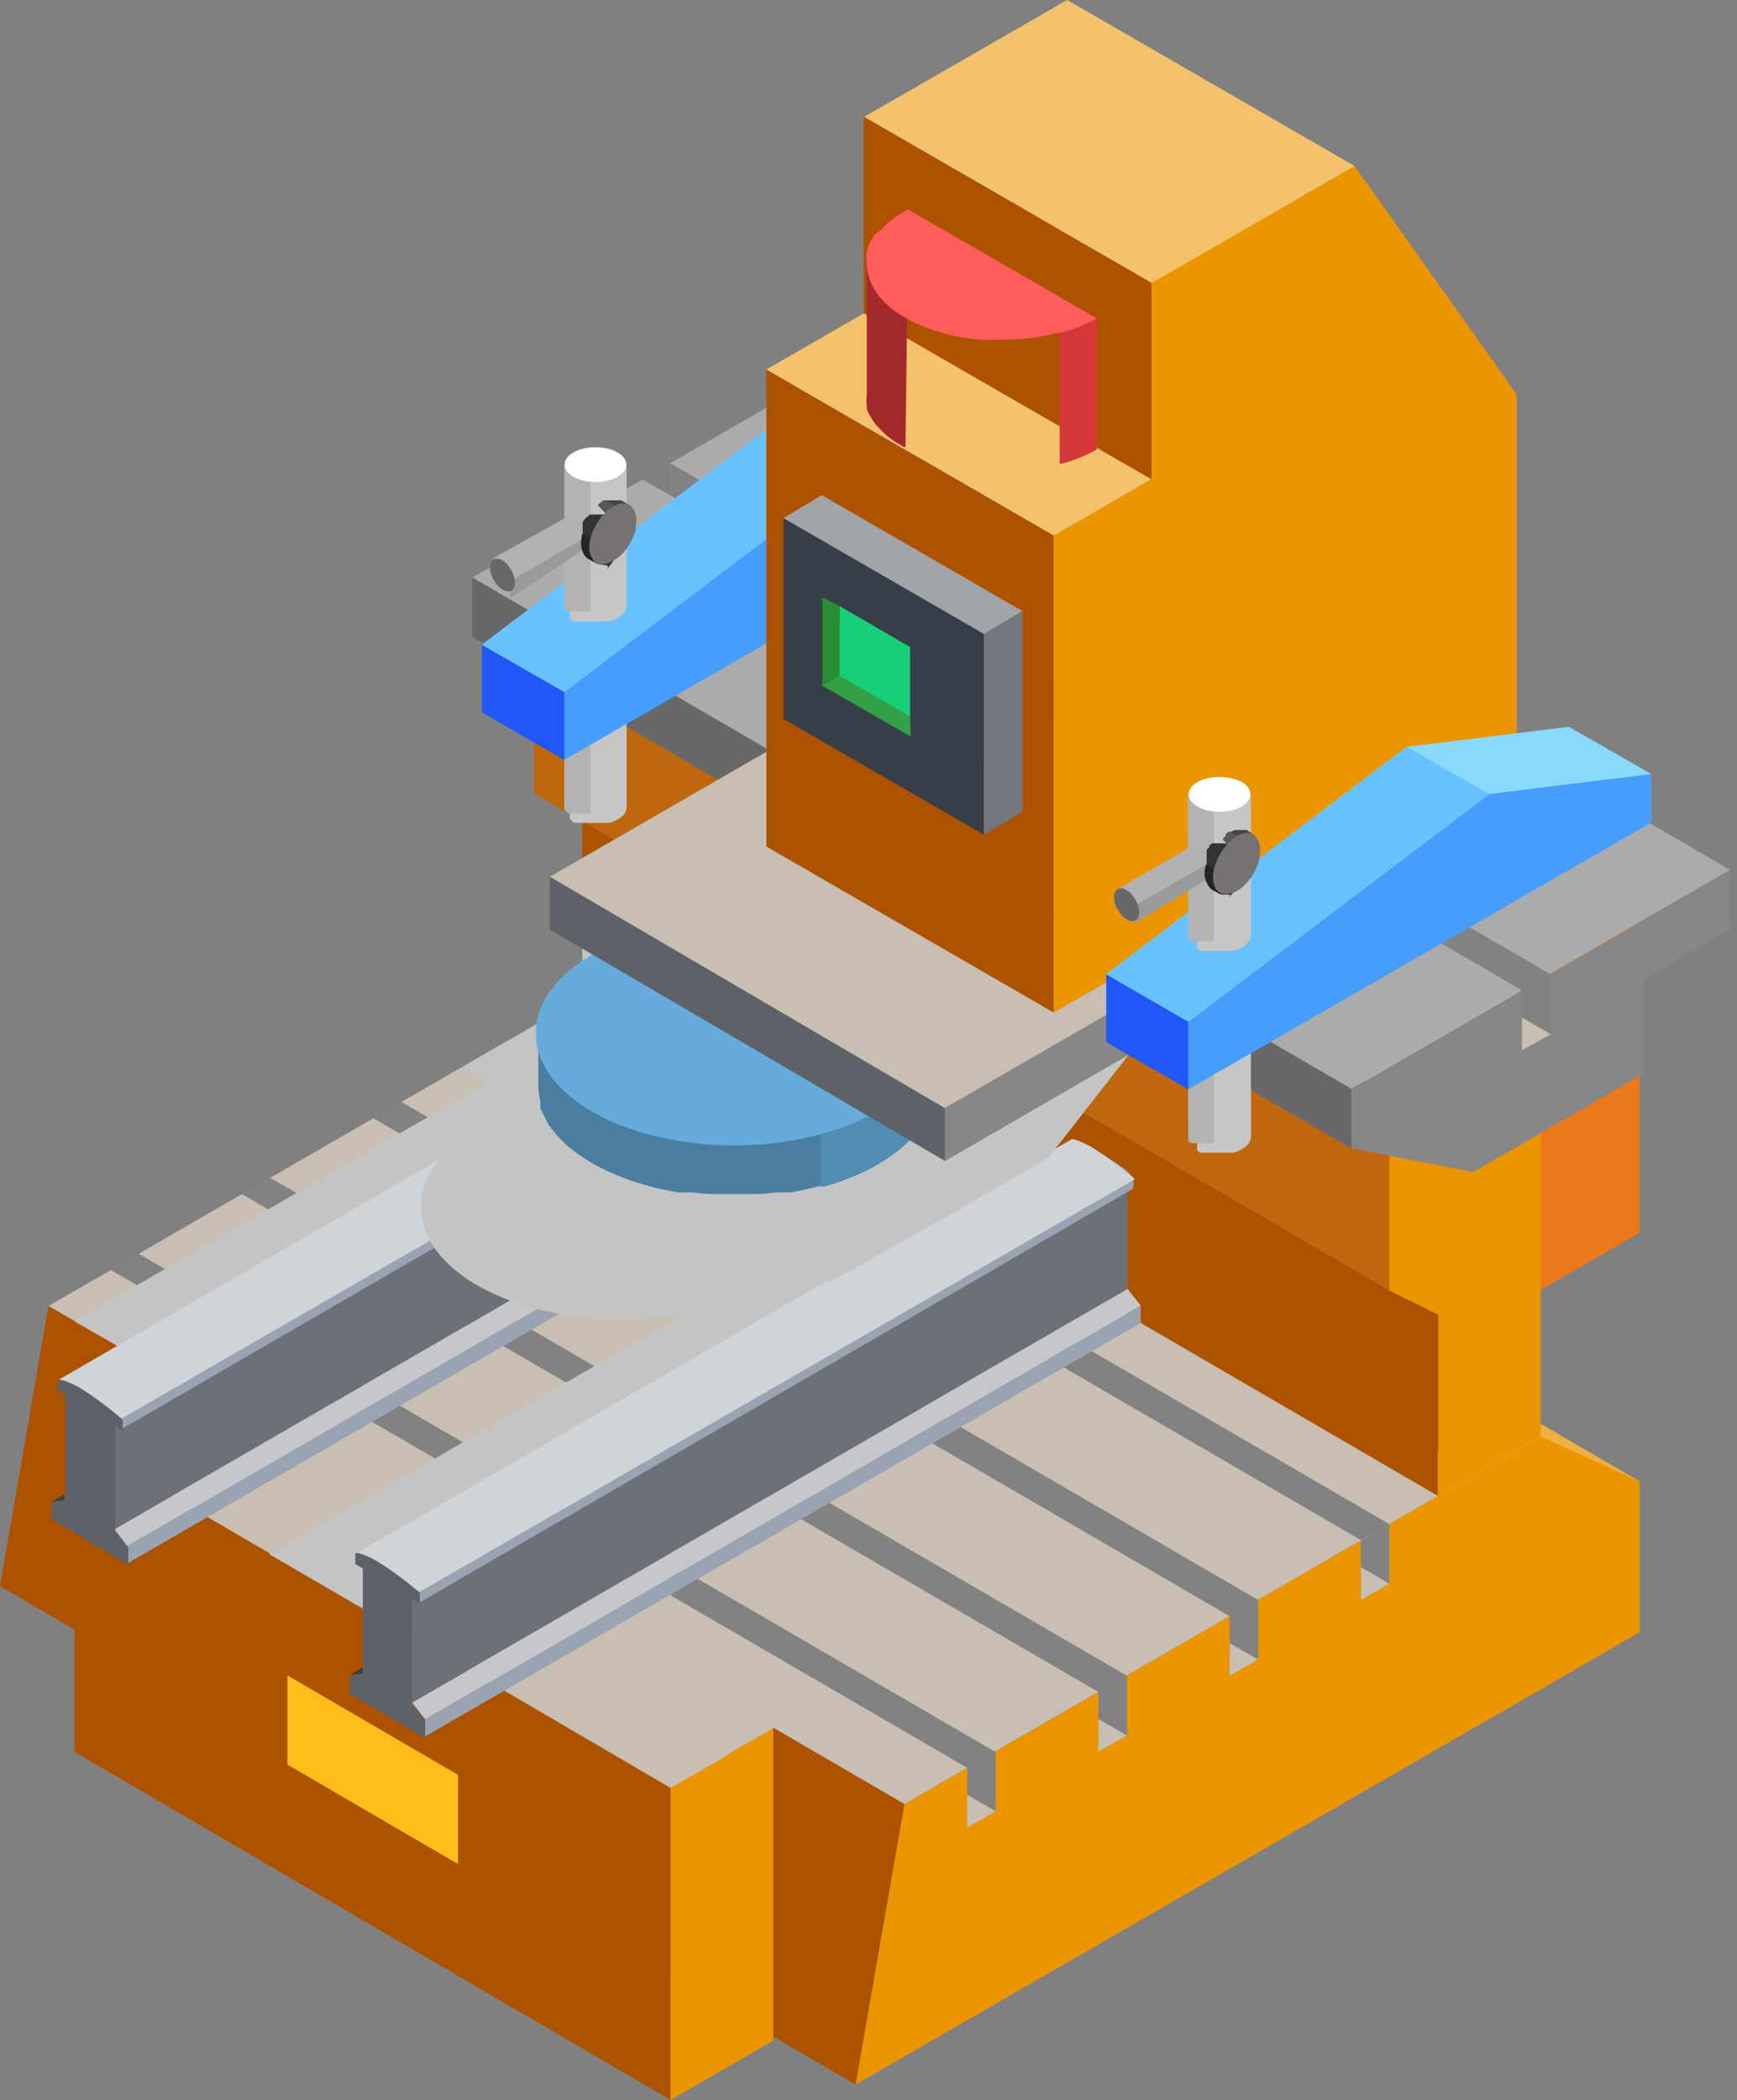 <svg xmlns="http://www.w3.org/2000/svg" width="91" height="110" viewBox="0 0 91 110" fill="none"><rect x="0" y="0" width="91" height="110" fill="#808080" stroke="none"/><g clip-path="url(#clip0_5678_17995)"><path d="M85.903 77.602L78.203 79.836L38.483 56.684L46.166 54.45L85.903 77.602Z" fill="#F0B041"></path><path d="M44.825 109.192L0 83.084L2.544 68.389L47.386 94.497L44.825 109.192Z" fill="#AC5200"></path><path d="M85.903 77.602L80.713 75.247L47.386 94.497L44.825 109.192L78.203 89.942L80.678 88.516L80.713 88.498L85.903 85.491V77.602Z" fill="#EB9500"></path><path d="M35.131 110L3.902 91.764V75.402L35.131 93.638V110Z" fill="#AC5200"></path><path d="M23.994 97.642L15.056 92.434V87.759L23.994 92.967V97.642Z" fill="#FFBD1A"></path><path d="M35.131 110L40.511 106.889V90.527L35.131 93.638V110Z" fill="#EB9500"></path><path d="M80.713 75.23L75.333 78.341V78.358L52.748 91.386L51.288 92.245H51.27L47.386 94.497L8.731 71.998L5.328 70.022L2.544 68.406L6.428 66.172L7.889 65.312L24.234 55.877L30.508 52.267L34.152 50.153L35.888 49.139L39.514 51.253L55.103 60.328L75.333 72.102L80.713 75.23Z" fill="#C8BEB2"></path><path d="M54.862 82.242L38.311 91.798L37.469 92.331H37.452L35.131 93.655L18.941 84.184L15.572 82.208L3.902 75.401L6.205 74.078L7.081 73.58L23.65 64.006L35.269 70.812L38.672 72.789L54.862 82.242Z" fill="#C8BEB2"></path><path d="M76.708 76.828L36.987 53.694V30.284L76.708 53.436V76.828Z" fill="#AC5200"></path><path d="M85.903 47.008L78.203 51.459L38.483 28.308L46.166 23.856L85.903 47.008Z" fill="#F0B041"></path><path d="M52.164 91.764L50.669 92.589H50.652L5.792 66.516L7.27 65.674L52.112 91.747L52.164 91.764Z" fill="#828282"></path><path d="M52.164 94.875V91.747L50.669 92.589V95.734L52.164 94.875Z" fill="#828282"></path><path d="M50.669 95.734L52.164 94.875L50.669 94.016V95.734Z" fill="#C8BEB2"></path><path d="M59.039 87.776L57.544 88.619H57.527L12.667 62.545L14.145 61.686L59.005 87.759L59.039 87.776Z" fill="#828282"></path><path d="M59.039 90.905V87.777L57.544 88.619V91.747L59.039 90.905Z" fill="#828282"></path><path d="M57.544 91.747L59.039 90.905L57.544 90.045V91.747Z" fill="#C8BEB2"></path><path d="M65.914 83.806L64.419 84.648H64.402L19.559 58.575L21.02 57.716L65.88 83.789L65.914 83.806Z" fill="#828282"></path><path d="M65.914 86.934V83.806L64.419 84.648V87.777L65.914 86.934Z" fill="#828282"></path><path d="M64.419 87.776L65.914 86.934L64.419 86.075V87.776Z" fill="#C8BEB2"></path><path d="M72.789 79.836L71.294 80.661H71.277L26.434 54.605L27.895 53.745L72.755 79.819L72.789 79.836Z" fill="#828282"></path><path d="M72.789 82.964V79.836L71.294 80.678V83.806L72.789 82.964Z" fill="#828282"></path><path d="M71.294 83.806L72.789 82.964L71.294 82.088V83.806Z" fill="#C8BEB2"></path><g style="mix-blend-mode:multiply"><path d="M54.862 61.755L54.398 62.03L37.211 71.93L20.023 84.855L14.111 81.417L33.825 70.005L51.562 59.778C51.562 59.778 51.562 59.555 52.594 60.105C53.398 60.586 54.157 61.138 54.862 61.755Z" fill="#C4C4C4"></path></g><g style="mix-blend-mode:multiply"><path d="M39.256 52.714L38.775 53.006L7.339 71.174L3.902 69.214L35.87 50.737C35.87 50.737 35.87 50.531 36.902 51.064C37.73 51.55 38.517 52.102 39.256 52.714Z" fill="#C4C4C4"></path></g><path d="M75.333 55.894V78.358L49.809 63.508L30.508 52.284V29.855L75.333 55.894Z" fill="#AC5200"></path><path d="M72.789 67.599L27.964 41.542V31.299L72.789 57.355V67.599Z" fill="#BE670E"></path><path d="M59.761 68.389L22.275 90.062V90.956L59.761 69.3V68.389Z" fill="#9AA3B1"></path><path d="M59.073 67.513L21.587 89.186L22.275 90.062L59.761 68.389L59.073 67.513Z" fill="#C5C7CA"></path><path d="M21.587 83.686V89.186L59.073 67.513V62.03L21.587 83.686Z" fill="#6C7178"></path><path d="M18.786 81.52L56.1 59.744C56.237 59.744 56.598 59.744 57.08 60.07C57.303 60.191 58.798 61.119 58.936 61.239C59.383 61.669 59.383 61.703 59.383 61.703V62.253L22 83.927L19.714 82.105L19.886 81.967L18.786 81.52Z" fill="#9AA3B1"></path><path d="M18.906 81.452L18.7 81.349L56.083 59.709C56.083 59.709 56.083 59.503 57.131 60.053C57.953 60.558 58.729 61.133 59.452 61.772L58.97 62.047L22 83.377L19.714 82.105L19.886 81.967L18.786 81.52L18.906 81.452Z" fill="#CFD4D9"></path><path d="M19.009 87.656V82.156L18.614 81.933V81.383C18.614 81.383 18.614 81.177 19.663 81.727C20.491 82.229 21.273 82.804 22 83.445V83.995L21.587 83.755V89.255L22.275 90.131V91.042L18.322 88.722V87.811L19.009 87.656Z" fill="#5D6269"></path><path d="M19.009 87.347V87.656L18.322 87.742L19.009 87.347Z" fill="#3D4045"></path><path d="M44.138 59.314L6.669 80.987V81.898L44.138 60.225V59.314Z" fill="#9AA3B1"></path><path d="M43.45 58.438L5.981 80.111L6.669 80.987L44.138 59.314L43.45 58.438Z" fill="#C5C7CA"></path><path d="M5.981 74.611V80.111L43.45 58.438V52.955L5.981 74.611Z" fill="#6C7178"></path><path d="M3.163 72.445L40.494 50.669C40.631 50.669 41.009 50.755 41.491 50.995C41.697 51.116 43.209 52.044 43.33 52.164C43.488 52.309 43.637 52.465 43.777 52.628V53.178L6.377 74.852L4.091 73.03L4.263 72.892L3.163 72.445Z" fill="#9AA3B1"></path><path d="M3.266 72.376L3.077 72.273L40.459 50.634C40.459 50.634 40.459 50.428 41.508 50.978C42.329 51.483 43.105 52.058 43.828 52.697L43.347 52.972L6.377 74.302L4.091 73.03L4.263 72.892L3.163 72.445L3.266 72.376Z" fill="#CFD4D9"></path><path d="M3.438 78.581V73.098L3.042 72.858V72.308C3.042 72.308 3.042 72.102 4.108 72.651C4.929 73.157 5.705 73.732 6.428 74.37V74.92L6.033 74.68V80.18L6.72 81.056V81.967L2.716 79.578V78.667L3.438 78.581Z" fill="#5D6269"></path><path d="M3.386 78.272V78.581L2.698 78.667L3.386 78.272Z" fill="#3D4045"></path><path d="M78.203 69.025L85.903 64.573V47.008L78.203 51.459V69.025Z" fill="#EC7919"></path><path d="M75.35 78.341L80.713 75.23V52.783L72.789 57.355V67.599L75.35 68.87V78.341Z" fill="#EB9500"></path><path d="M80.713 52.783L72.789 57.355L27.964 31.298L35.888 26.727L80.713 52.783Z" fill="#F3BF65"></path><g style="mix-blend-mode:multiply"><path d="M59.125 55.258L55.103 60.414L54.914 60.655L49.844 63.594L43.484 67.152L41.594 66.034C40.319 67.241 38.748 68.089 37.039 68.492C34.042 69.321 30.875 69.321 27.878 68.492C24.441 67.564 22.052 65.553 22.052 63.233C22.052 61.239 23.77 59.503 26.452 58.438C26.769 58.297 27.096 58.182 27.431 58.094L27.809 57.974L24.234 55.877L30.508 52.267V49.569L30.68 49.449L34.117 50.153L39.48 51.253L59.125 55.258Z" fill="#C4C4C4"></path></g><path d="M48.881 54.123V56.822C48.881 59.125 46.509 61.136 43.055 62.099L41.903 62.373L41.439 62.459H41.078H40.683C40.352 62.506 40.02 62.535 39.686 62.545H39.256H37.692H37.263C36.935 62.535 36.608 62.506 36.283 62.459H35.87C35.756 62.469 35.641 62.469 35.527 62.459L35.062 62.373C34.668 62.302 34.278 62.21 33.894 62.099L33.309 61.927C32.931 61.806 32.587 61.669 32.261 61.531L31.9 61.377C31.625 61.256 31.367 61.119 31.109 60.981L30.766 60.775C30.432 60.564 30.111 60.334 29.803 60.088L29.562 59.864C29.395 59.711 29.239 59.544 29.098 59.366C28.962 59.214 28.836 59.053 28.72 58.884L28.497 58.438C28.42 58.307 28.356 58.169 28.308 58.025C28.308 58.025 28.308 57.888 28.308 57.802V57.681C28.239 57.406 28.204 57.123 28.205 56.839V54.123C28.205 52.147 29.923 50.377 32.605 49.328L33.567 48.984L34.031 48.83C37.035 48.05 40.188 48.05 43.192 48.83C46.509 49.844 48.881 51.803 48.881 54.123Z" fill="#4A7EA1"></path><path d="M43.055 48.83H42.969V62.167H43.141C46.578 61.205 48.967 59.194 48.967 56.891V54.123C48.881 51.803 46.509 49.844 43.055 48.83Z" fill="#528CB3"></path><path d="M48.881 54.123C48.881 56.444 46.509 58.455 43.055 59.4C40.054 60.202 36.895 60.202 33.894 59.4C30.456 58.455 28.067 56.444 28.067 54.123C28.067 52.147 29.786 50.377 32.467 49.328L33.43 48.984L33.894 48.83C36.898 48.05 40.051 48.05 43.055 48.83C46.509 49.844 48.881 51.803 48.881 54.123Z" fill="#65ACDC"></path><path d="M70.795 60.156L24.733 33.361V30.233L70.795 57.045V60.156Z" fill="#686868"></path><path d="M60.913 54.209L49.5 60.809L28.806 48.692V45.925L60.913 54.209Z" fill="#5D6269"></path><path d="M49.5 58.042V60.809L59.108 55.258L59.022 52.542L49.5 58.042Z" fill="#878787"></path><path d="M60.913 51.459L49.5 58.042L28.806 45.925L40.219 39.342L60.913 51.459Z" fill="#C8BEB2"></path><path d="M65.536 52.216V59.538C65.536 59.916 65.158 60.225 64.608 60.38H64.436H63.353H63.164H62.992H62.872L62.717 60.259V60.173C62.707 60.128 62.707 60.081 62.717 60.036V52.216C62.717 51.906 62.992 51.631 63.405 51.459H63.559C63.799 51.432 64.041 51.432 64.281 51.459C64.521 51.431 64.763 51.431 65.003 51.459C65.158 51.562 65.536 51.855 65.536 52.216Z" fill="#C6C6C6"></path><path d="M62.253 59.538C62.243 59.583 62.243 59.63 62.253 59.675V59.761L62.408 59.881H62.528H62.7H62.889H63.594V52.731L62.219 52.164L62.253 59.538Z" fill="#B3B3B3"></path><path d="M70.795 60.156L90.63 48.692V45.581L70.795 57.045V60.156Z" fill="#878787"></path><path d="M77.189 61.394L86.109 56.237V51.305L70.795 60.156L77.189 61.394Z" fill="#878787"></path><path d="M90.63 45.564L81.194 51.013L79.75 51.872H79.733L70.795 57.028L24.75 30.25L33.67 25.111V25.128L35.131 25.953V24.252L44.602 18.786L90.63 45.564Z" fill="#ABABAB"></path><path d="M81.245 51.03L79.75 51.872H79.733L35.131 25.953V24.269L81.194 51.013L81.245 51.03Z" fill="#828282"></path><path d="M32.828 34.959V42.281C32.828 42.642 32.467 42.952 31.917 43.106H31.728H30.663H30.473H30.387H30.216H30.095C30.034 43.08 29.981 43.039 29.941 42.986L29.855 42.9C29.846 42.86 29.846 42.819 29.855 42.78V34.959C29.855 34.633 30.13 34.358 30.542 34.203H30.697C31.171 34.089 31.666 34.089 32.141 34.203C32.467 34.272 32.828 34.581 32.828 34.959Z" fill="#C6C6C6"></path><path d="M29.562 42.281C29.554 42.321 29.554 42.362 29.562 42.402L29.648 42.487C29.689 42.541 29.742 42.582 29.803 42.608H29.923H30.095H30.181H30.37H30.938V34.873L29.562 34.306V42.281Z" fill="#B3B3B3"></path><path d="M29.562 36.248L53.814 23.289L49.5 20.797L41.009 21.845L25.248 33.773L29.562 36.248Z" fill="#89D9FC"></path><path d="M29.562 39.806L53.814 25.816V23.289L45.323 24.32L29.562 36.248V39.806Z" fill="#479DFB"></path><path d="M29.562 39.806L25.248 37.314V33.773L29.562 36.248V39.806Z" fill="#1F57F9"></path><path d="M41.009 21.845L45.323 24.32L29.562 36.248L25.248 33.773L41.009 21.845Z" fill="#68C2FF"></path><path d="M32.828 24.389V31.711C32.828 32.072 32.467 32.398 31.917 32.553H31.728H30.663H30.473H30.387H30.216H30.095L29.941 32.45H29.855V32.364C29.846 32.319 29.846 32.272 29.855 32.227V24.389C29.855 24.08 30.13 23.805 30.542 23.633H30.697C31.168 23.495 31.669 23.495 32.141 23.633C32.467 23.719 32.828 24.062 32.828 24.389Z" fill="#C6C6C6"></path><path d="M29.562 31.711C29.554 31.756 29.554 31.803 29.562 31.849V31.934H29.648L29.803 32.038H29.923H30.095H30.181H30.37H30.938V24.905L29.562 24.337V31.711Z" fill="#B3B3B3"></path><path d="M31.195 25.248C32.088 25.248 32.811 24.84 32.811 24.337C32.811 23.834 32.088 23.427 31.195 23.427C30.303 23.427 29.58 23.834 29.58 24.337C29.58 24.84 30.303 25.248 31.195 25.248Z" fill="white"></path><path d="M25.884 29.219L29.562 27.156C29.734 27.053 30.009 27.156 30.233 27.38L30.319 27.466V27.552V27.655C30.319 27.655 30.319 27.655 30.319 27.758C30.327 27.792 30.327 27.827 30.319 27.861V28.016C30.327 28.049 30.327 28.085 30.319 28.119L26.83 30.938C26.675 31.041 26.452 30.938 26.245 30.817C26.151 30.709 26.065 30.594 25.988 30.473C25.921 30.354 25.869 30.227 25.833 30.095C25.644 29.666 25.781 29.391 25.884 29.219Z" fill="#B1B1B1"></path><path d="M30.508 28.806C30.516 28.772 30.516 28.737 30.508 28.703V28.548C30.516 28.515 30.516 28.479 30.508 28.445C30.508 28.445 30.508 28.445 30.508 28.342V28.239L26.641 30.491L26.744 31.333L30.508 28.806Z" fill="#9A9A9A"></path><path d="M26.795 30.938C26.538 31.075 26.125 30.834 25.867 30.388C25.609 29.941 25.609 29.459 25.867 29.305C26.125 29.15 26.52 29.408 26.778 29.855C27.036 30.302 27.053 30.783 26.795 30.938Z" fill="#686868"></path><path d="M31.195 29.477L30.8 29.219C30.456 29.03 30.37 28.514 30.525 27.93V27.723C30.532 27.672 30.532 27.62 30.525 27.569C30.53 27.535 30.53 27.5 30.525 27.466C30.522 27.425 30.522 27.385 30.525 27.345L30.628 27.208C30.665 27.154 30.712 27.107 30.766 27.07L30.92 26.95H31.058H31.247H31.35H31.677H31.814L32.227 27.191C32.376 27.316 32.486 27.481 32.544 27.667C32.602 27.853 32.605 28.051 32.553 28.239C32.553 28.239 32.553 28.342 32.553 28.394V28.48C32.479 28.732 32.376 28.974 32.244 29.201C32.117 29.427 31.961 29.636 31.78 29.82C32.038 29.494 31.539 29.683 31.195 29.477Z" fill="#333333"></path><path d="M32.467 29.081L30.508 27.964C30.353 28.549 30.508 29.064 30.783 29.253L31.178 29.477C31.539 29.683 32.038 29.494 32.467 29.081Z" fill="#242424"></path><path d="M33.034 28.205C33.117 28.057 33.186 27.901 33.241 27.741V27.655C33.241 27.655 33.241 27.552 33.241 27.5C33.293 27.312 33.289 27.114 33.231 26.928C33.174 26.742 33.063 26.576 32.914 26.452L32.502 26.211H32.364H32.038H31.934H31.745H31.608L31.453 26.331C31.399 26.368 31.352 26.415 31.316 26.469L33.034 28.205Z" fill="#575757"></path><path d="M33.275 27.259C33.294 27.11 33.276 26.957 33.222 26.816C33.168 26.675 33.08 26.55 32.966 26.452L32.553 26.211H32.416H32.089H31.986H31.797L33.275 27.259Z" fill="#454545"></path><path d="M31.195 29.477C30.938 29.219 30.766 28.772 30.938 28.188C31.004 27.933 31.108 27.689 31.247 27.466C31.373 27.24 31.529 27.032 31.711 26.847C32.141 26.434 32.639 26.245 32.983 26.452C33.132 26.577 33.242 26.742 33.3 26.928C33.358 27.114 33.361 27.312 33.309 27.5C33.309 27.5 33.309 27.603 33.309 27.655V27.741C33.236 27.993 33.132 28.235 33 28.462C32.874 28.689 32.718 28.897 32.536 29.081C32.038 29.494 31.539 29.683 31.195 29.477Z" fill="#767274"></path><path d="M81.245 54.175V51.03L79.733 51.872V55.017L81.245 54.175Z" fill="#828282"></path><path d="M79.733 55.017L81.245 54.175L79.733 53.298V55.017Z" fill="#C8BEB2"></path><path d="M55.206 53.041L40.15 44.344V19.353L55.206 28.05V53.041Z" fill="#AC5200"></path><path d="M40.15 19.353L55.206 28.05L73.081 17.755L64.402 5.38L40.15 19.353Z" fill="#F4C26C"></path><path d="M55.206 53.041L79.458 39.067V20.659L70.967 8.697L60.328 14.816V25.111L55.206 28.05V53.041Z" fill="#EB9500"></path><path d="M45.272 6.119L60.328 14.816L70.967 8.697L55.911 0L45.272 6.119Z" fill="#F4C26C"></path><path d="M60.328 25.111L45.255 16.414V6.119L60.328 14.816V25.111Z" fill="#AC5200"></path><path d="M62.253 53.522L86.505 40.545L82.191 38.07L73.7 39.119L57.956 51.03L62.253 53.522Z" fill="#89D9FC"></path><path d="M62.253 57.062L86.505 43.089V40.545L78.014 41.594L62.253 53.522V57.062Z" fill="#479DFB"></path><path d="M62.253 57.062L57.956 54.587V51.03L62.253 53.522V57.062Z" fill="#1F57F9"></path><path d="M73.7 39.119L78.014 41.594L62.253 53.522L57.956 51.03L73.7 39.119Z" fill="#68C2FF"></path><path d="M53.556 42.522L41.044 27.139L43.055 25.936L53.556 32.003V42.522Z" fill="#A1A4A8"></path><path d="M51.545 43.725L41.044 37.658V27.139L51.545 33.206V43.725Z" fill="#383E47"></path><path d="M53.556 32.003L51.545 33.206V43.725L53.556 42.522V32.003Z" fill="#73777D"></path><path d="M43.089 31.299L47.678 37.538L47.712 38.586L43.089 35.922V31.299Z" fill="#339F48"></path><path d="M43.983 31.745L47.678 33.894V37.538L43.983 35.389V31.745Z" fill="#17CF77"></path><path d="M43.089 35.922L43.983 35.389V31.745L43.089 31.299V35.922Z" fill="#2A8D34"></path><path d="M57.458 16.672V23.547C56.884 23.868 56.272 24.116 55.636 24.286H55.516V15.692L57.458 16.672Z" fill="#D63838"></path><path d="M47.592 11.069C46.32 11.791 45.409 12.701 45.409 13.802V20.677C45.383 20.87 45.383 21.067 45.409 21.261V21.433L45.547 21.725L45.702 21.983C45.776 22.105 45.863 22.221 45.959 22.326C46.062 22.43 46.166 22.55 46.286 22.653L46.441 22.808C46.65 22.982 46.874 23.137 47.111 23.272L47.334 23.409H47.438L47.592 11.069Z" fill="#A32A2A"></path><path d="M57.458 16.672C56.885 16.996 56.273 17.244 55.636 17.411H55.516C54.535 17.674 53.523 17.801 52.508 17.789C52.142 17.815 51.774 17.815 51.408 17.789C50.721 17.749 50.041 17.633 49.38 17.445C47.025 16.775 45.409 15.469 45.409 13.75C45.383 13.55 45.383 13.348 45.409 13.148C45.448 13.02 45.494 12.893 45.547 12.77C45.617 12.616 45.697 12.467 45.788 12.323C45.898 12.207 46.025 12.108 46.166 12.031C46.435 11.724 46.748 11.458 47.094 11.241L47.558 10.966L51.408 13.183L55.516 15.555L57.458 16.672Z" fill="#FF5C5C"></path><path d="M65.536 41.662V48.984C65.536 49.345 65.158 49.672 64.608 49.809H64.436H63.353H63.164H62.992H62.872L62.717 49.706V49.62C62.709 49.575 62.709 49.528 62.717 49.483V41.662C62.717 41.353 62.992 41.078 63.405 40.906H63.559C63.794 40.836 64.037 40.801 64.281 40.803C64.526 40.8 64.769 40.834 65.003 40.906C65.158 40.975 65.536 41.25 65.536 41.662Z" fill="#C6C6C6"></path><path d="M62.253 48.984C62.245 49.03 62.245 49.077 62.253 49.122V49.208L62.408 49.311H62.528H62.7H62.889H63.594V42.178L62.219 41.611L62.253 48.984Z" fill="#B3B3B3"></path><path d="M62.27 41.611C62.27 41.095 62.992 40.7 63.886 40.7C64.78 40.7 65.502 41.095 65.502 41.611C65.502 42.127 64.78 42.522 63.886 42.522C62.992 42.522 62.27 42.109 62.27 41.611Z" fill="white"></path><path d="M58.575 46.561L62.253 44.43C62.442 44.327 62.7 44.43 62.941 44.653V44.739C62.941 44.739 62.941 44.739 62.941 44.825V44.928C62.941 44.928 62.941 44.928 62.941 45.031C62.941 45.031 62.941 45.031 62.941 45.134V45.564L59.52 48.125C59.366 48.228 59.159 48.125 58.953 48.005C58.849 47.905 58.761 47.789 58.695 47.661C58.614 47.541 58.555 47.407 58.523 47.266C58.438 46.939 58.438 46.664 58.575 46.561Z" fill="#B1B1B1"></path><path d="M63.198 46.08V45.65C63.198 45.65 63.198 45.65 63.198 45.547C63.198 45.547 63.198 45.547 63.198 45.444V45.289L59.314 47.523L59.434 48.383L63.198 46.08Z" fill="#9A9A9A"></path><path d="M59.486 48.211C59.245 48.348 58.833 48.108 58.558 47.661C58.283 47.214 58.3 46.733 58.558 46.578C58.816 46.423 59.228 46.681 59.486 47.128C59.744 47.575 59.744 48.125 59.486 48.211Z" fill="#686868"></path><path d="M63.903 46.75L63.491 46.527C63.317 46.363 63.197 46.15 63.148 45.917C63.099 45.683 63.123 45.44 63.216 45.22V45.031C63.209 44.98 63.209 44.928 63.216 44.877V44.756V44.653V44.516L63.353 44.378V44.292L63.508 44.172H63.628H63.817H63.938H64.264C64.303 44.159 64.345 44.159 64.384 44.172L64.797 44.395C64.948 44.519 65.059 44.684 65.118 44.871C65.176 45.057 65.178 45.256 65.123 45.444C65.123 45.444 65.123 45.564 65.123 45.616V45.702C65.053 45.952 64.955 46.194 64.831 46.423C64.699 46.65 64.537 46.858 64.35 47.042C64.728 46.767 64.23 46.956 63.903 46.75Z" fill="#333333"></path><path d="M65.158 46.406L63.198 45.289C63.105 45.509 63.082 45.752 63.131 45.985C63.18 46.219 63.3 46.432 63.473 46.595L63.886 46.819C64.23 46.956 64.728 46.767 65.158 46.406Z" fill="#242424"></path><path d="M65.742 45.478C65.82 45.33 65.883 45.175 65.931 45.014V44.928C65.931 44.928 65.931 44.825 65.931 44.756C65.986 44.569 65.983 44.37 65.925 44.183C65.867 43.997 65.756 43.831 65.605 43.708L65.312 43.484C65.273 43.471 65.231 43.471 65.192 43.484H64.797H64.677L64.487 43.57H64.367L64.213 43.691V43.777L64.075 43.914V44L65.742 45.478Z" fill="#575757"></path><path d="M65.966 44.516C65.985 44.366 65.967 44.214 65.913 44.073C65.859 43.932 65.771 43.806 65.656 43.708L65.312 43.484C65.273 43.471 65.231 43.471 65.192 43.484H64.797H64.677L64.487 43.57L65.966 44.516Z" fill="#454545"></path><path d="M63.903 46.75C63.559 46.561 63.473 46.045 63.611 45.461C63.685 45.209 63.788 44.966 63.92 44.739C64.047 44.513 64.203 44.305 64.384 44.12C64.814 43.691 65.312 43.519 65.656 43.708C65.807 43.831 65.919 43.997 65.977 44.183C66.035 44.369 66.037 44.569 65.983 44.756C65.983 44.756 65.983 44.877 65.983 44.928V45.014C65.912 45.265 65.814 45.507 65.691 45.736C65.558 45.963 65.397 46.171 65.209 46.355C64.728 46.767 64.23 46.956 63.903 46.75Z" fill="#767274"></path></g><defs><clipPath id="clip0_5678_17995"><rect width="90.647" height="110" fill="white"></rect></clipPath></defs></svg>